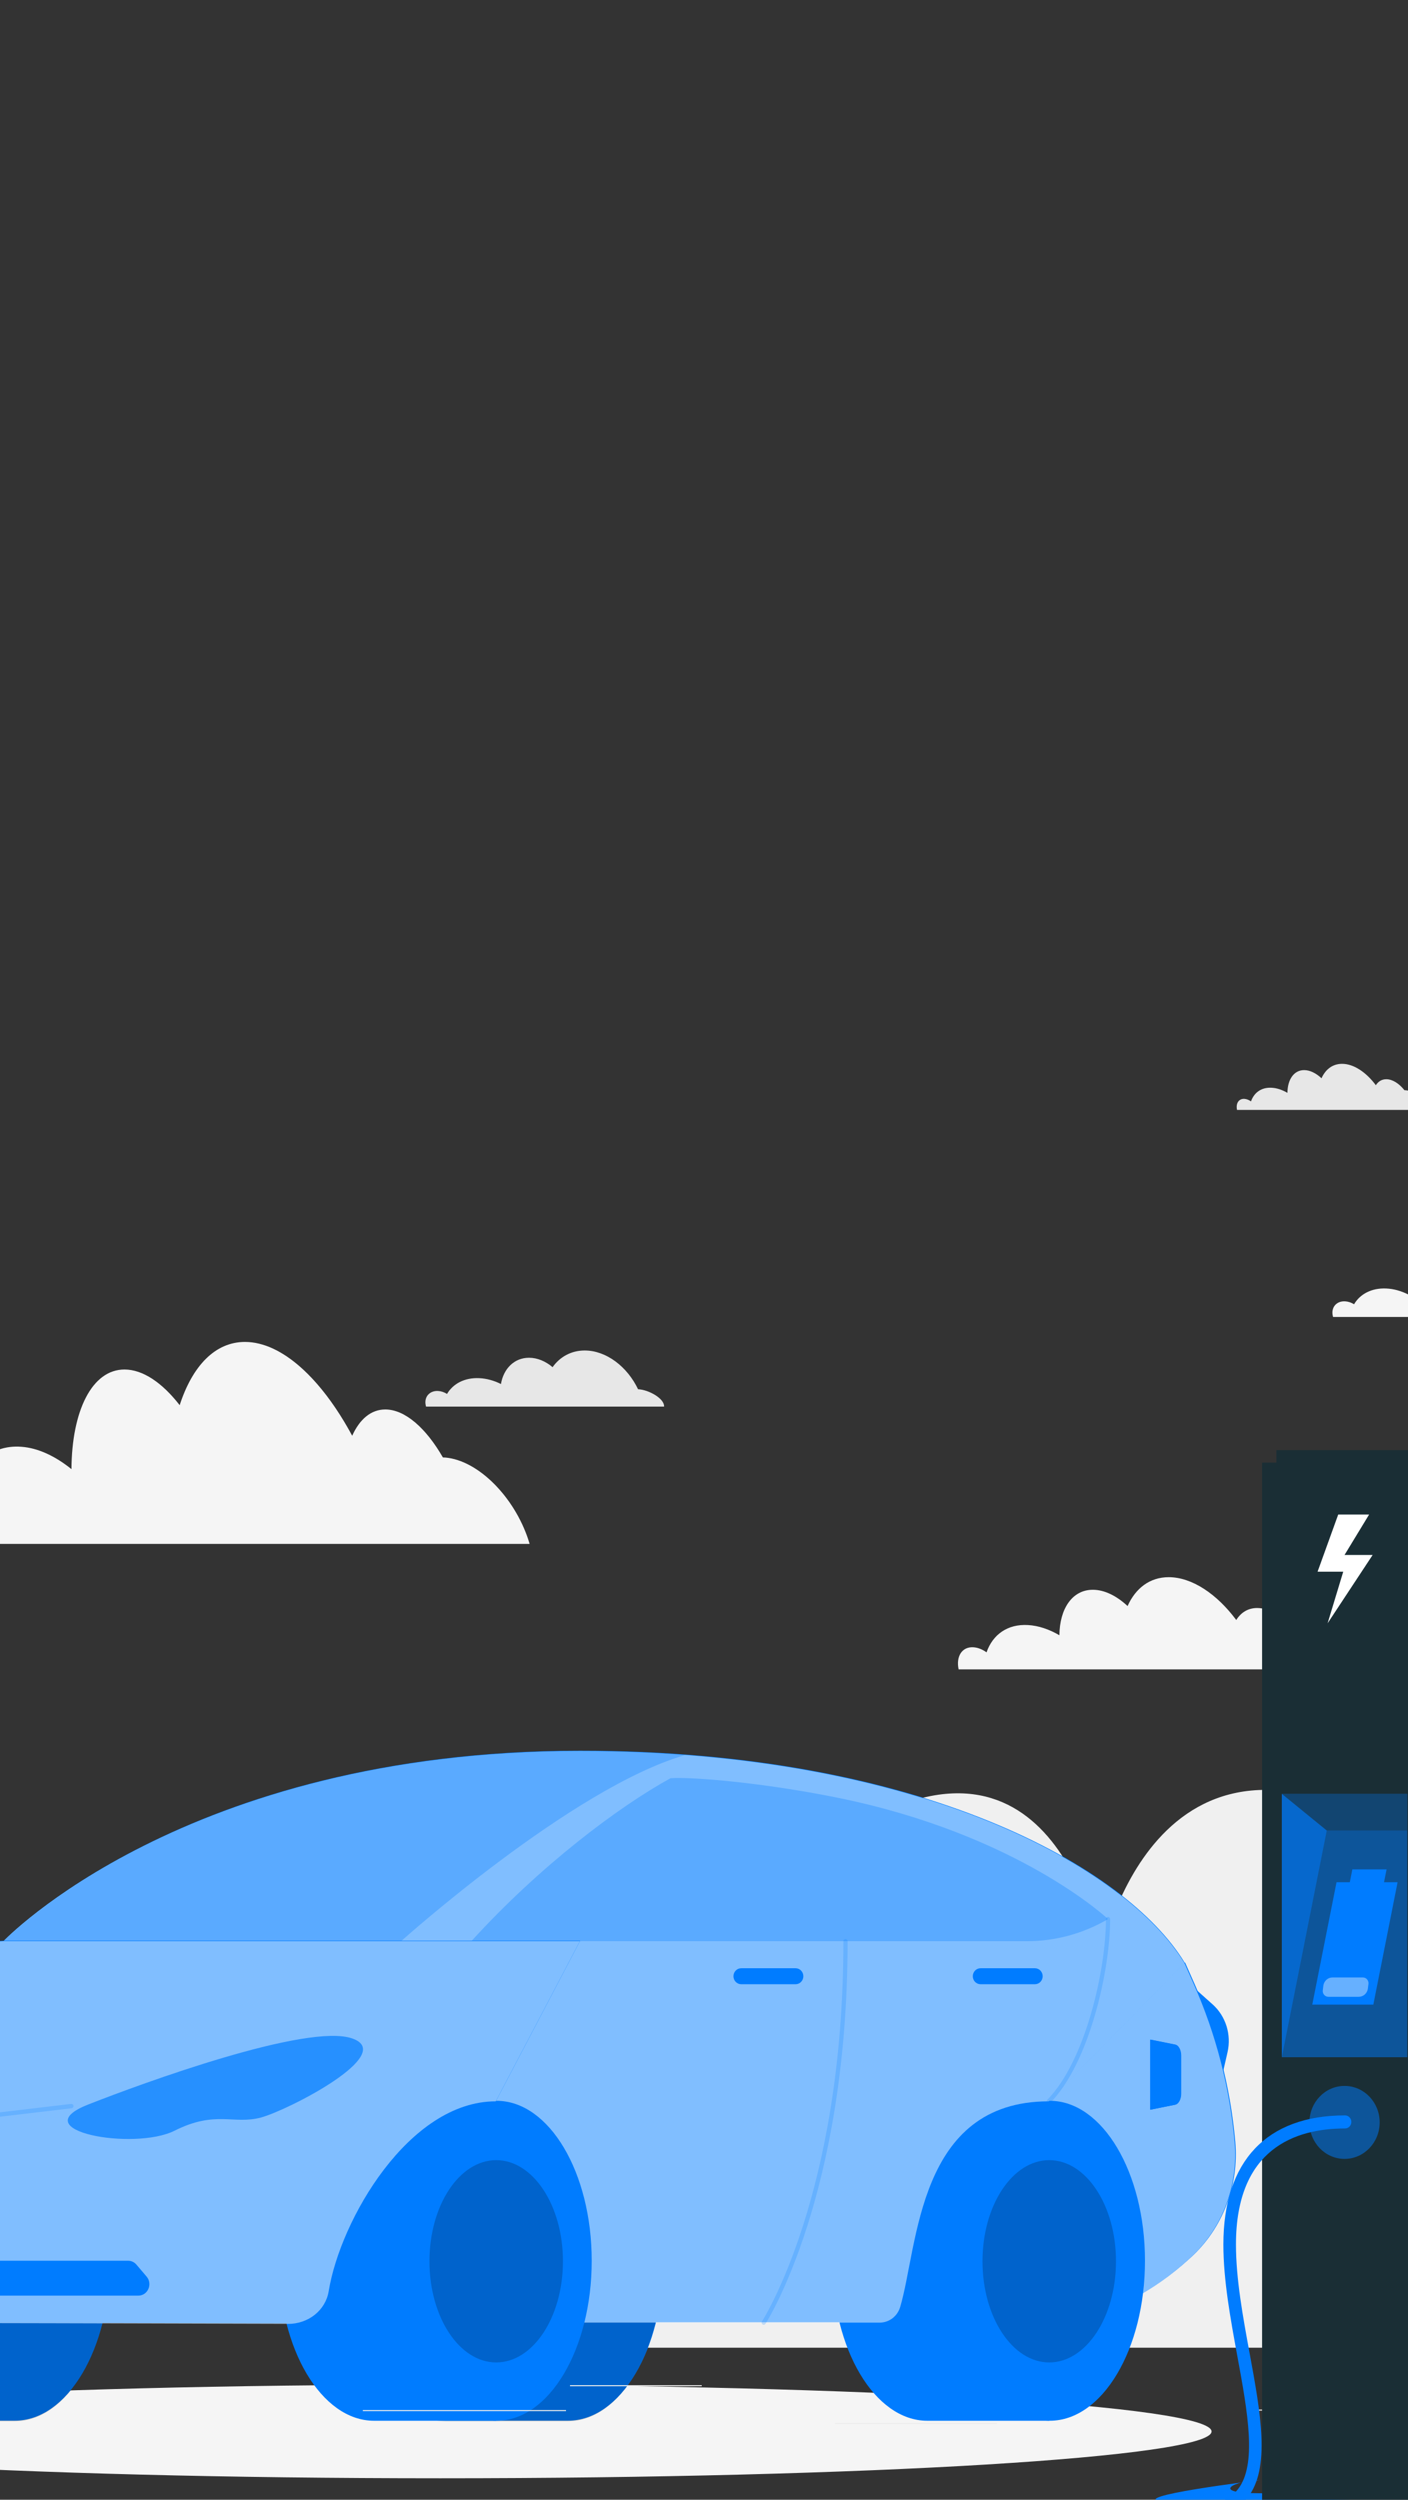 <?xml version="1.0" encoding="UTF-8" standalone="no"?>
<!DOCTYPE svg PUBLIC "-//W3C//DTD SVG 1.1//EN" "http://www.w3.org/Graphics/SVG/1.1/DTD/svg11.dtd">
<svg width="100%" height="100%" viewBox="0 0 320 568" version="1.1" xmlns="http://www.w3.org/2000/svg" xmlns:xlink="http://www.w3.org/1999/xlink" xml:space="preserve" xmlns:serif="http://www.serif.com/" style="fill-rule:evenodd;clip-rule:evenodd;stroke-linejoin:round;stroke-miterlimit:2;">
    <rect x="0" y="0" width="320" height="568" fill="#333333" stroke="none"/>
    <g transform="matrix(0.904,0,0,0.939,321.939,432.883)">
        <path d="M0,53.046C0,53.046 60.335,21.49 -2.954,-16.287C-66.242,-54.065 -79.321,12.601 -79.321,12.601C-79.321,12.601 -89.448,-49.176 -141.766,-18.51C-182.139,5.155 -174.022,34.505 -168.21,46.676C-174.399,37.742 -189.948,23.293 -218.978,41.935C-258.428,67.268 -213.559,107.111 -213.559,107.111L24.678,107.111C55.052,56.509 0,53.046 0,53.046" style="fill:rgb(240,240,240);fill-rule:nonzero;"/>
    </g>
    <g transform="matrix(0,-0.939,-0.904,0,100.081,370.433)">
        <path d="M-193.889,-193.889C-200.142,-193.889 -205.213,-107.082 -205.213,-0C-205.213,107.081 -200.142,193.889 -193.889,193.889C-187.635,193.889 -182.565,107.081 -182.565,-0C-182.565,-107.082 -187.635,-193.889 -193.889,-193.889" style="fill:rgb(245,245,245);fill-rule:nonzero;"/>
    </g>
    <g transform="matrix(0.904,0,0,0.939,129.122,550.031)">
        <path d="M0,-77.416C-0.038,-77.416 -0.076,-77.412 -0.114,-77.411L-0.114,-77.416L-30.8,-77.416C-44.009,-77.416 -54.716,-60.085 -54.716,-38.708C-54.716,-17.33 -44.009,0 -30.8,0L-0.114,0L-0.114,-0.004C-0.076,-0.004 -0.038,0 0,0C13.208,0 23.917,-17.33 23.917,-38.708C23.917,-60.085 13.208,-77.416 0,-77.416" style="fill:rgb(0,124,255);fill-rule:nonzero;"/>
    </g>
    <g transform="matrix(0.904,0,0,0.939,-114.133,161.623)">
        <g opacity="0.2">
            <g transform="matrix(1,0,0,1,268.982,413.787)">
                <path d="M0,-77.416C-0.038,-77.416 -0.076,-77.412 -0.114,-77.411L-0.114,-77.416L-30.8,-77.416C-44.009,-77.416 -54.716,-60.085 -54.716,-38.708C-54.716,-17.33 -44.009,0 -30.8,0L-0.114,0L-0.114,-0.004C-0.076,-0.004 -0.038,0 0,0C13.208,0 23.917,-17.33 23.917,-38.708C23.917,-60.085 13.208,-77.416 0,-77.416" style="fill-rule:nonzero;"/>
            </g>
        </g>
    </g>
    <g transform="matrix(0.904,0,0,0.939,3.382,550.031)">
        <path d="M0,-77.416C-0.039,-77.416 -0.076,-77.412 -0.114,-77.411L-0.114,-77.416L-30.8,-77.416C-44.008,-77.416 -54.716,-60.085 -54.716,-38.708C-54.716,-17.33 -44.008,0 -30.8,0L-0.114,0L-0.114,-0.004C-0.076,-0.004 -0.039,0 0,0C13.208,0 23.917,-17.33 23.917,-38.708C23.917,-60.085 13.208,-77.416 0,-77.416" style="fill:rgb(0,124,255);fill-rule:nonzero;"/>
    </g>
    <g transform="matrix(0.904,0,0,0.939,-114.133,161.623)">
        <g opacity="0.2">
            <g transform="matrix(1,0,0,1,129.943,413.787)">
                <path d="M0,-77.416C-0.039,-77.416 -0.076,-77.412 -0.114,-77.411L-0.114,-77.416L-30.8,-77.416C-44.008,-77.416 -54.716,-60.085 -54.716,-38.708C-54.716,-17.33 -44.008,0 -30.8,0L-0.114,0L-0.114,-0.004C-0.076,-0.004 -0.039,0 0,0C13.208,0 23.917,-17.33 23.917,-38.708C23.917,-60.085 13.208,-77.416 0,-77.416" style="fill-rule:nonzero;"/>
            </g>
        </g>
    </g>
    <g transform="matrix(0.686,0.612,0.589,-0.712,277.698,448.931)">
        <path d="M-6.512,-6.782L2.741,-6.782C7.12,-6.783 11.132,-9.228 13.139,-13.118L16.317,-19.276L-6.512,-6.782Z" style="fill:rgb(0,124,255);fill-rule:nonzero;"/>
    </g>
    <g transform="matrix(0.904,0,0,0.939,280.746,486.951)">
        <path d="M0,-0.316C-1.217,-13.521 -4.672,-26.423 -10.219,-38.468L-12.609,-43.658L-70.931,-43.658L-40.706,43.342C-30.073,40.693 -20.22,35.561 -11.953,28.369L-11.257,27.763C-3.209,20.757 0.979,10.309 0,-0.316" style="fill:rgb(0,124,255);fill-rule:nonzero;"/>
    </g>
    <g transform="matrix(0.904,0,0,0.939,-114.133,161.623)">
        <g opacity="0.5">
            <g transform="matrix(1,0,0,1,436.643,346.585)">
                <path d="M0,-0.316C-1.217,-13.521 -4.672,-26.423 -10.219,-38.468L-12.609,-43.658L-70.931,-43.658L-40.706,43.342C-30.073,40.693 -20.22,35.561 -11.953,28.369L-11.257,27.763C-3.209,20.757 0.979,10.309 0,-0.316" style="fill:white;fill-rule:nonzero;"/>
            </g>
        </g>
    </g>
    <g transform="matrix(0.904,0,0,0.939,210.747,477.363)">
        <path d="M0,77.417C-13.209,77.417 -23.917,60.086 -23.917,38.709C-23.917,17.331 -13.209,0 0,0L30.686,0L30.686,77.417L0,77.417Z" style="fill:rgb(0,124,255);fill-rule:nonzero;"/>
    </g>
    <g transform="matrix(0,-0.939,-0.904,0,238.601,491.248)">
        <path d="M-23.917,-23.917C-2.538,-23.917 14.792,-13.209 14.792,0.001C14.792,13.209 -2.538,23.917 -23.917,23.917C-45.295,23.917 -62.625,13.209 -62.625,0.001C-62.625,-13.209 -45.295,-23.917 -23.917,-23.917" style="fill:rgb(0,124,255);fill-rule:nonzero;"/>
    </g>
    <g transform="matrix(0.904,0,0,0.939,-114.133,161.623)">
        <g opacity="0.2">
            <g transform="matrix(0,-1,-1,0,390.04,358.3)">
                <path d="M-16.779,-16.78C-3.26,-16.78 7.699,-9.268 7.699,-0.001C7.699,9.267 -3.26,16.779 -16.779,16.779C-30.298,16.779 -41.258,9.267 -41.258,-0.001C-41.258,-9.268 -30.298,-16.78 -16.779,-16.78" style="fill-rule:nonzero;"/>
            </g>
        </g>
    </g>
    <g transform="matrix(0.904,0,0,0.939,52.844,397.8)">
        <path d="M0,138.318L-57.515,46.011C-57.525,46.019 -12.011,0 87.397,0C173.449,0 224.989,28.419 239.397,51.318L205.289,84.762C172.261,84.762 172.468,119.78 167.939,134.506C167.237,136.79 165.157,138.318 162.732,138.318L0,138.318" style="fill:rgb(0,124,255);fill-rule:nonzero;"/>
    </g>
    <g transform="matrix(0.904,0,0,0.939,-114.133,161.623)">
        <g opacity="0.5">
            <g transform="matrix(1,0,0,1,184.637,251.609)">
                <path d="M0,138.318L-57.515,46.011C-57.525,46.019 -12.011,0 87.397,0C173.449,0 224.989,28.419 239.397,51.318L205.289,84.762C172.261,84.762 172.468,119.78 167.939,134.506C167.237,136.79 165.157,138.318 162.732,138.318L0,138.318" style="fill:white;fill-rule:nonzero;"/>
            </g>
        </g>
    </g>
    <g transform="matrix(0.904,0,0,0.939,85.007,477.363)">
        <path d="M0,77.417C-13.209,77.417 -23.917,60.086 -23.917,38.709C-23.917,17.331 -13.209,0 0,0L30.686,0L30.686,77.417L0,77.417Z" style="fill:rgb(0,124,255);fill-rule:nonzero;"/>
    </g>
    <g transform="matrix(0,-0.939,-0.904,0,112.861,491.248)">
        <path d="M-23.917,-23.917C-2.538,-23.917 14.792,-13.209 14.792,0.001C14.792,13.209 -2.538,23.917 -23.917,23.917C-45.295,23.917 -62.625,13.209 -62.625,0.001C-62.625,-13.209 -45.295,-23.917 -23.917,-23.917" style="fill:rgb(0,124,255);fill-rule:nonzero;"/>
    </g>
    <g transform="matrix(0.904,0,0,0.939,-114.133,161.623)">
        <g opacity="0.2">
            <g transform="matrix(0,-1,-1,0,251.001,358.3)">
                <path d="M-16.779,-16.78C-3.26,-16.78 7.699,-9.268 7.699,-0C7.699,9.267 -3.26,16.779 -16.779,16.779C-30.298,16.779 -41.258,9.267 -41.258,-0C-41.258,-9.268 -30.298,-16.78 -16.779,-16.78" style="fill-rule:nonzero;"/>
            </g>
        </g>
    </g>
    <g transform="matrix(0.904,0,0,0.939,74.781,448.448)">
        <path d="M0,76.741C2.926,59.449 20.174,30.805 41.993,30.805L63.14,-7.946L-81.772,-7.946C-91.012,-7.946 -134.216,7.662 -149.946,23.392C-160.957,34.403 -162.099,45.48 -163.392,73.683C-163.655,79.442 -158.365,84.389 -152.001,84.392C-98.545,84.416 -33.846,84.599 -10.292,84.671C-5.093,84.687 -0.783,81.371 0,76.741" style="fill:rgb(0,124,255);fill-rule:nonzero;"/>
    </g>
    <g transform="matrix(0.904,0,0,0.939,-114.133,161.623)">
        <g opacity="0.5">
            <g transform="matrix(1,0,0,1,208.894,305.566)">
                <path d="M0,76.741C2.926,59.449 20.174,30.805 41.993,30.805L63.14,-7.946L-81.772,-7.946C-91.012,-7.946 -134.216,7.662 -149.946,23.392C-160.957,34.403 -162.099,45.48 -163.392,73.683C-163.655,79.442 -158.365,84.389 -152.001,84.392C-98.545,84.416 -33.846,84.599 -10.292,84.671C-5.093,84.687 -0.783,81.371 0,76.741" style="fill:white;fill-rule:nonzero;"/>
            </g>
        </g>
    </g>
    <g transform="matrix(0.904,0,0,0.939,-114.133,161.623)">
        <g opacity="0.3">
            <g transform="matrix(1,0,0,1,272.032,297.621)">
                <path d="M0,-46.007C-98.792,-46.007 -143.872,-0.71 -144.895,-0.011L-144.905,0L-44.948,0C-44.948,0 -1.972,-37.152 26.514,-45.058C18.08,-45.68 9.235,-46.007 0,-46.007" style="fill:rgb(0,124,255);fill-rule:nonzero;"/>
            </g>
        </g>
    </g>
    <g transform="matrix(0.904,0,0,0.939,-114.133,161.623)">
        <g opacity="0.7">
            <g transform="matrix(-0.072,0.997,0.997,0.072,176.942,302.14)">
                <path d="M36.98,-25.928C30.811,-12.621 13.277,27.623 16.247,39.161C19.218,50.7 34.69,24.398 36.98,17.664C39.27,10.928 36.005,6.153 41.719,-3.771C47.432,-13.694 44.449,-42.037 36.98,-25.928" style="fill:rgb(0,124,255);fill-rule:nonzero;"/>
            </g>
        </g>
    </g>
    <g transform="matrix(0.904,0,0,0.939,-114.133,161.623)">
        <g opacity="0.2">
            <g transform="matrix(1,0,0,1,318.259,297.094)">
                <path d="M0,93.361C-0.103,93.361 -0.206,93.331 -0.297,93.269C-0.537,93.106 -0.6,92.778 -0.436,92.537C-0.231,92.236 20.03,61.727 20.03,0.528C20.03,0.236 20.267,0 20.558,0C20.849,0 21.085,0.236 21.085,0.528C21.085,62.083 0.643,92.827 0.436,93.13C0.334,93.28 0.168,93.361 0,93.361" style="fill:rgb(0,124,255);fill-rule:nonzero;"/>
            </g>
        </g>
    </g>
    <g transform="matrix(0.904,0,0,0.939,-114.133,161.623)">
        <g opacity="0.2">
            <g transform="matrix(1,0,0,1,98.744,335.792)">
                <path d="M0,7.432C-0.04,7.432 -0.079,7.427 -0.118,7.418L-27.646,1.093C-27.929,1.028 -28.106,0.745 -28.041,0.461C-27.977,0.178 -27.695,0 -27.409,0.065L0.03,6.37L45.4,1.204C45.688,1.179 45.951,1.379 45.983,1.669C46.017,1.958 45.809,2.219 45.52,2.252L0.06,7.429C0.04,7.431 0.02,7.432 0,7.432" style="fill:rgb(0,124,255);fill-rule:nonzero;"/>
            </g>
        </g>
    </g>
    <g transform="matrix(0.904,0,0,0.939,-114.133,161.623)">
        <g opacity="0.2">
            <g transform="matrix(1,0,0,1,389.927,291.741)">
                <path d="M0,45.157C-0.137,45.157 -0.273,45.104 -0.376,44.999C-0.58,44.791 -0.577,44.457 -0.369,44.253C9.247,34.823 14.369,12.8 14.369,0.528C14.369,0.237 14.605,0 14.896,0C15.188,0 15.424,0.237 15.424,0.528C15.424,12.986 10.192,35.374 0.369,45.006C0.267,45.107 0.133,45.157 0,45.157" style="fill:rgb(0,124,255);fill-rule:nonzero;"/>
            </g>
        </g>
    </g>
    <g transform="matrix(0.904,0,0,0.939,168.442,447.236)">
        <path d="M0,3.866L13.705,3.866C14.768,3.866 15.638,2.996 15.638,1.933C15.638,0.87 14.768,0 13.705,0L0,0C-1.063,0 -1.933,0.87 -1.933,1.933C-1.933,2.996 -1.063,3.866 0,3.866" style="fill:rgb(0,124,255);fill-rule:nonzero;"/>
    </g>
    <g transform="matrix(0.904,0,0,0.939,222.837,447.236)">
        <path d="M0,3.866L13.705,3.866C14.768,3.866 15.638,2.996 15.638,1.933C15.638,0.87 14.768,0 13.705,0L0,0C-1.063,0 -1.933,0.87 -1.933,1.933C-1.933,2.996 -1.063,3.866 0,3.866" style="fill:rgb(0,124,255);fill-rule:nonzero;"/>
    </g>
    <g transform="matrix(0.904,0,0,0.939,-114.133,161.623)">
        <g opacity="0.3">
            <g transform="matrix(1,0,0,1,244.755,257.831)">
                <path d="M0,39.79L139.687,39.79C146.828,39.79 153.848,37.947 160.068,34.438C160.068,34.438 137.464,13.903 91.957,5.05C73.253,1.412 55.523,0 50.076,0.352C37.074,7.204 17.161,21.612 0,39.79" style="fill:rgb(0,124,255);fill-rule:nonzero;"/>
            </g>
        </g>
    </g>
    <g transform="matrix(0.904,0,0,0.939,31.443,513.698)">
        <path d="M0,8.441L-99.313,8.441C-101.702,8.441 -102.971,5.622 -101.388,3.834L-98.823,0.934C-98.296,0.34 -97.541,0 -96.748,0L-2.565,0C-1.772,0 -1.017,0.34 -0.49,0.934L2.075,3.834C3.658,5.622 2.389,8.441 0,8.441" style="fill:rgb(0,124,255);fill-rule:nonzero;"/>
    </g>
    <g transform="matrix(0.904,0,0,0.939,267.055,464.602)">
        <path d="M0,14.541L-6.255,15.749L-6.255,-1.208L0,-0.001C0.847,0.163 1.483,1.306 1.483,2.663L1.483,11.877C1.483,13.234 0.847,14.377 0,14.541" style="fill:rgb(0,124,255);fill-rule:nonzero;"/>
    </g>
    <g transform="matrix(0.904,0,0,0.939,35.039,438.18)">
        <rect x="104.544" y="110.542" width="33.123" height="0.25" style="fill:rgb(236,236,236);"/>
    </g>
    <g transform="matrix(0.904,0,0,0.939,35.039,455.378)">
        <rect x="171.14" y="101.381" width="40.748" height="0.25" style="fill:rgb(236,236,236);"/>
    </g>
    <g transform="matrix(0.904,0,0,0.939,35.039,449.496)">
        <rect x="52.459" y="104.514" width="51.084" height="0.25" style="fill:rgb(236,236,236);"/>
    </g>
    <g transform="matrix(0.904,0,0,0.939,-14.25,441.336)">
        <rect x="341.526" y="108.861" width="6.332" height="0.25" style="fill:rgb(236,236,236);"/>
    </g>
    <g transform="matrix(0.904,0,0,0.939,35.039,449.262)">
        <rect x="277.213" y="104.639" width="42.232" height="0.25" style="fill:rgb(236,236,236);"/>
    </g>
    <g transform="matrix(0.904,0,0,0.939,145.016,310.812)">
        <path d="M0,5.175C-2.721,-0.302 -7.996,-4.201 -13.414,-4.201C-16.812,-4.201 -19.642,-2.667 -21.493,-0.168C-23.24,-1.592 -25.315,-2.446 -27.416,-2.446C-31.112,-2.446 -33.829,0.192 -34.471,3.914C-36.187,3.084 -38.044,2.575 -39.917,2.494C-43.605,2.326 -46.523,3.842 -48.026,6.307C-48.721,5.894 -49.508,5.635 -50.306,5.597C-52.431,5.501 -53.811,7.031 -53.396,9.012C-53.369,9.136 -53.337,9.257 -53.304,9.376L6.54,9.376C6.681,7.435 2.642,5.273 0,5.175" style="fill:rgb(231,231,231);fill-rule:nonzero;"/>
    </g>
    <g transform="matrix(0.904,0,0,0.939,351.156,290.439)">
        <path d="M0,5.175C-2.721,-0.302 -7.996,-4.201 -13.414,-4.201C-16.812,-4.201 -19.643,-2.667 -21.493,-0.168C-23.241,-1.593 -25.316,-2.446 -27.416,-2.446C-31.112,-2.446 -33.83,0.192 -34.472,3.914C-36.187,3.084 -38.044,2.575 -39.917,2.494C-43.605,2.326 -46.524,3.842 -48.026,6.307C-48.721,5.894 -49.508,5.635 -50.306,5.597C-52.431,5.501 -53.811,7.031 -53.396,9.011C-53.369,9.136 -53.337,9.257 -53.305,9.376L6.54,9.376C6.681,7.435 2.642,5.273 0,5.175" style="fill:rgb(245,245,245);fill-rule:nonzero;"/>
    </g>
    <g transform="matrix(0.904,0,0,0.939,294.733,367.297)">
        <path d="M0,3.31C-0.298,3.277 -0.585,3.26 -0.861,3.26C-3.524,0.025 -6.854,-2.041 -9.985,-2.041C-12.245,-2.041 -14.045,-0.962 -15.227,0.863C-20.08,-5.418 -26.349,-9.5 -32.212,-9.5C-36.943,-9.5 -40.538,-6.845 -42.549,-2.514C-45.289,-4.978 -48.362,-6.455 -51.291,-6.455C-56.436,-6.455 -59.631,-1.892 -59.688,4.546C-59.688,4.546 -59.683,4.555 -59.696,4.546C-62.256,3.111 -64.959,2.223 -67.587,2.082C-72.747,1.792 -76.466,4.414 -78.006,8.686C-79.067,7.964 -80.218,7.517 -81.339,7.458C-84.16,7.301 -85.727,9.657 -85.028,12.81L12.875,12.81C10.865,8.031 5.265,3.85 0,3.31" style="fill:rgb(245,245,245);fill-rule:nonzero;"/>
    </g>
    <g transform="matrix(1.435,0,0,2.057,101.894,324.464)">
        <path d="M0,3.31C-0.298,3.277 -0.585,3.26 -0.861,3.26C-3.524,0.025 -6.854,-2.041 -9.985,-2.041C-12.245,-2.041 -14.045,-0.962 -15.227,0.863C-20.08,-5.418 -26.349,-9.5 -32.212,-9.5C-36.943,-9.5 -40.538,-6.845 -42.549,-2.514C-45.289,-4.978 -48.362,-6.455 -51.291,-6.455C-56.436,-6.455 -59.631,-1.892 -59.688,4.546C-59.688,4.546 -59.683,4.555 -59.696,4.546C-62.256,3.111 -64.959,2.223 -67.587,2.082C-72.747,1.792 -76.466,4.414 -78.006,8.686C-79.067,7.964 -80.218,7.517 -81.339,7.458C-84.16,7.301 -85.727,9.657 -85.028,12.81L12.875,12.81C10.865,8.031 5.265,3.85 0,3.31" style="fill:rgb(245,245,245);fill-rule:nonzero;"/>
    </g>
    <g transform="matrix(0.904,0,0,0.939,319.576,246.188)">
        <path d="M0,1.655C-0.148,1.638 -0.292,1.63 -0.43,1.63C-1.762,0.012 -3.426,-1.021 -4.992,-1.021C-6.122,-1.021 -7.022,-0.482 -7.613,0.431C-10.04,-2.709 -13.174,-4.75 -16.106,-4.75C-18.471,-4.75 -20.269,-3.423 -21.274,-1.257C-22.644,-2.489 -24.181,-3.228 -25.645,-3.228C-28.217,-3.228 -29.815,-0.946 -29.844,2.273C-29.844,2.273 -29.841,2.277 -29.848,2.273C-31.127,1.555 -32.479,1.112 -33.793,1.041C-36.373,0.896 -38.232,2.207 -39.003,4.343C-39.533,3.982 -40.109,3.758 -40.669,3.729C-42.08,3.65 -42.863,4.828 -42.514,6.405L6.437,6.405C5.433,4.015 2.633,1.925 0,1.655" style="fill:rgb(231,231,231);fill-rule:nonzero;"/>
    </g>
    <g transform="matrix(0.904,0,0,0.939,322.719,462.218)">
        <path d="M0,3.866L13.705,3.866C14.768,3.866 15.638,2.996 15.638,1.933C15.638,0.87 14.768,0 13.705,0L0,0C-1.063,0 -1.933,0.87 -1.933,1.933C-1.933,2.996 -1.063,3.866 0,3.866" style="fill:rgb(0,124,255);fill-rule:nonzero;"/>
    </g>
    <g transform="matrix(0.919,0,0,0.939,270.928,484.924)">
        <path d="M16.692,86.905C3.739,86.905 10.965,83.742 16.692,83.742C16.692,83.742 -17.603,87.806 -7.003,89.044C4.928,90.437 21.53,88.592 36.913,88.438C66.748,88.14 16.692,86.905 16.692,86.905Z" style="fill:rgb(0,124,255);fill-rule:nonzero;"/>
    </g>
    <g transform="matrix(-0.904,0,0,0.939,625.66,255.819)">
        <rect x="332.784" y="81.499" width="42.022" height="252.612" style="fill:rgb(26,46,53);"/>
    </g>
    <g transform="matrix(-0.904,0,0,0.939,639.333,15.781)">
        <rect x="336.376" y="334.111" width="49.957" height="3.111" style="fill:rgb(26,46,53);"/>
    </g>
    <g transform="matrix(0.904,0,0,0.939,311.964,359.664)">
        <path d="M0,-6.746L-7.069,-6.746L-0.886,-16.534L-8.653,-16.534L-13.842,-2.703L-7.392,-2.703L-11.324,9.788L0,-6.746Z" style="fill:white;fill-rule:nonzero;"/>
    </g>
    <g transform="matrix(0.904,0,0,0.939,-14.25,176.605)">
        <g opacity="0.5">
            <g transform="matrix(0,-1,-1,0,353.795,316.685)">
                <path d="M-8.83,-8.83C-13.707,-8.83 -17.66,-4.877 -17.66,0C-17.66,4.877 -13.707,8.83 -8.83,8.83C-3.954,8.83 0,4.877 0,0C0,-4.877 -3.954,-8.83 -8.83,-8.83" style="fill:rgb(0,124,255);fill-rule:nonzero;"/>
            </g>
        </g>
    </g>
    <g transform="matrix(0.904,0,0,0.939,271.608,480.671)">
        <path d="M0,97.515C-0.873,97.515 -1.581,96.807 -1.581,95.933C-1.581,95.06 -0.873,94.352 0,94.352C5.085,94.352 8.599,93.093 10.74,90.504C15.655,84.56 13.207,71.754 10.616,58.197C8.896,49.195 7.116,39.887 7.116,31.239C7.116,11.094 17.979,0 37.703,0C38.576,0 39.284,0.708 39.284,1.581C39.284,2.455 38.576,3.163 37.703,3.163C25.192,3.163 10.278,8.034 10.278,31.239C10.278,39.587 12.029,48.746 13.723,57.603C16.457,71.912 19.041,85.429 13.177,92.519C10.397,95.881 6.087,97.515 0,97.515" style="fill:rgb(0,124,255);fill-rule:nonzero;"/>
    </g>
    <g transform="matrix(0.904,0,0,0.939,-14.25,176.605)">
        <g opacity="0.5">
            <g transform="matrix(-1,0,0,1,707.59,55.749)">
                <rect x="338.025" y="190.256" width="31.54" height="63.739" style="fill:rgb(0,124,255);"/>
            </g>
        </g>
    </g>
    <g transform="matrix(0.904,0,0,0.939,-14.25,176.605)">
        <g opacity="0.5">
            <g transform="matrix(1,0,0,1,338.025,309.745)">
                <path d="M0,-63.74L0,0L11.298,-54.867L0,-63.74Z" style="fill:rgb(0,124,255);fill-rule:nonzero;"/>
            </g>
        </g>
    </g>
    <g transform="matrix(0.904,0,0,0.939,314.551,452.578)">
        <path d="M0,-26.501L0.642,-29.616L-7.963,-29.616L-8.604,-26.501L-11.939,-26.501L-18.038,3.115L-2.689,3.115L3.409,-26.501L0,-26.501Z" style="fill:rgb(0,124,255);fill-rule:nonzero;"/>
    </g>
    <g transform="matrix(0.904,0,0,0.939,-14.25,176.605)">
        <g opacity="0.4">
            <g transform="matrix(1,0,0,1,362.783,293.436)">
                <path d="M-2.994,-1.31L-3.143,-0.165C-3.364,0.911 -4.312,1.684 -5.411,1.684L-13.074,1.684C-13.961,1.684 -14.625,0.87 -14.446,0L-14.298,-1.145C-14.077,-2.222 -13.129,-2.994 -12.03,-2.994L-4.367,-2.994C-3.479,-2.994 -2.815,-2.18 -2.994,-1.31" style="fill:white;fill-rule:nonzero;"/>
            </g>
        </g>
    </g>
    <g transform="matrix(0.904,0,0,0.939,-14.25,176.605)">
        <g opacity="0.4">
            <g transform="matrix(1,0,0,1,338.025,254.878)">
                <path d="M0,-8.873L31.54,-8.873L31.54,0L11.298,0L0,-8.873Z" style="fill:rgb(26,46,53);fill-rule:nonzero;"/>
            </g>
        </g>
    </g>
    <g transform="matrix(0.904,0,0,0.939,267.117,464.578)">
        <path d="M0,14.541L-6.255,15.749L-6.255,-1.208L0,-0.001C0.847,0.163 1.483,1.306 1.483,2.663L1.483,11.877C1.483,13.234 0.847,14.377 0,14.541" style="fill:rgb(0,124,255);fill-rule:nonzero;"/>
    </g>
</svg>
